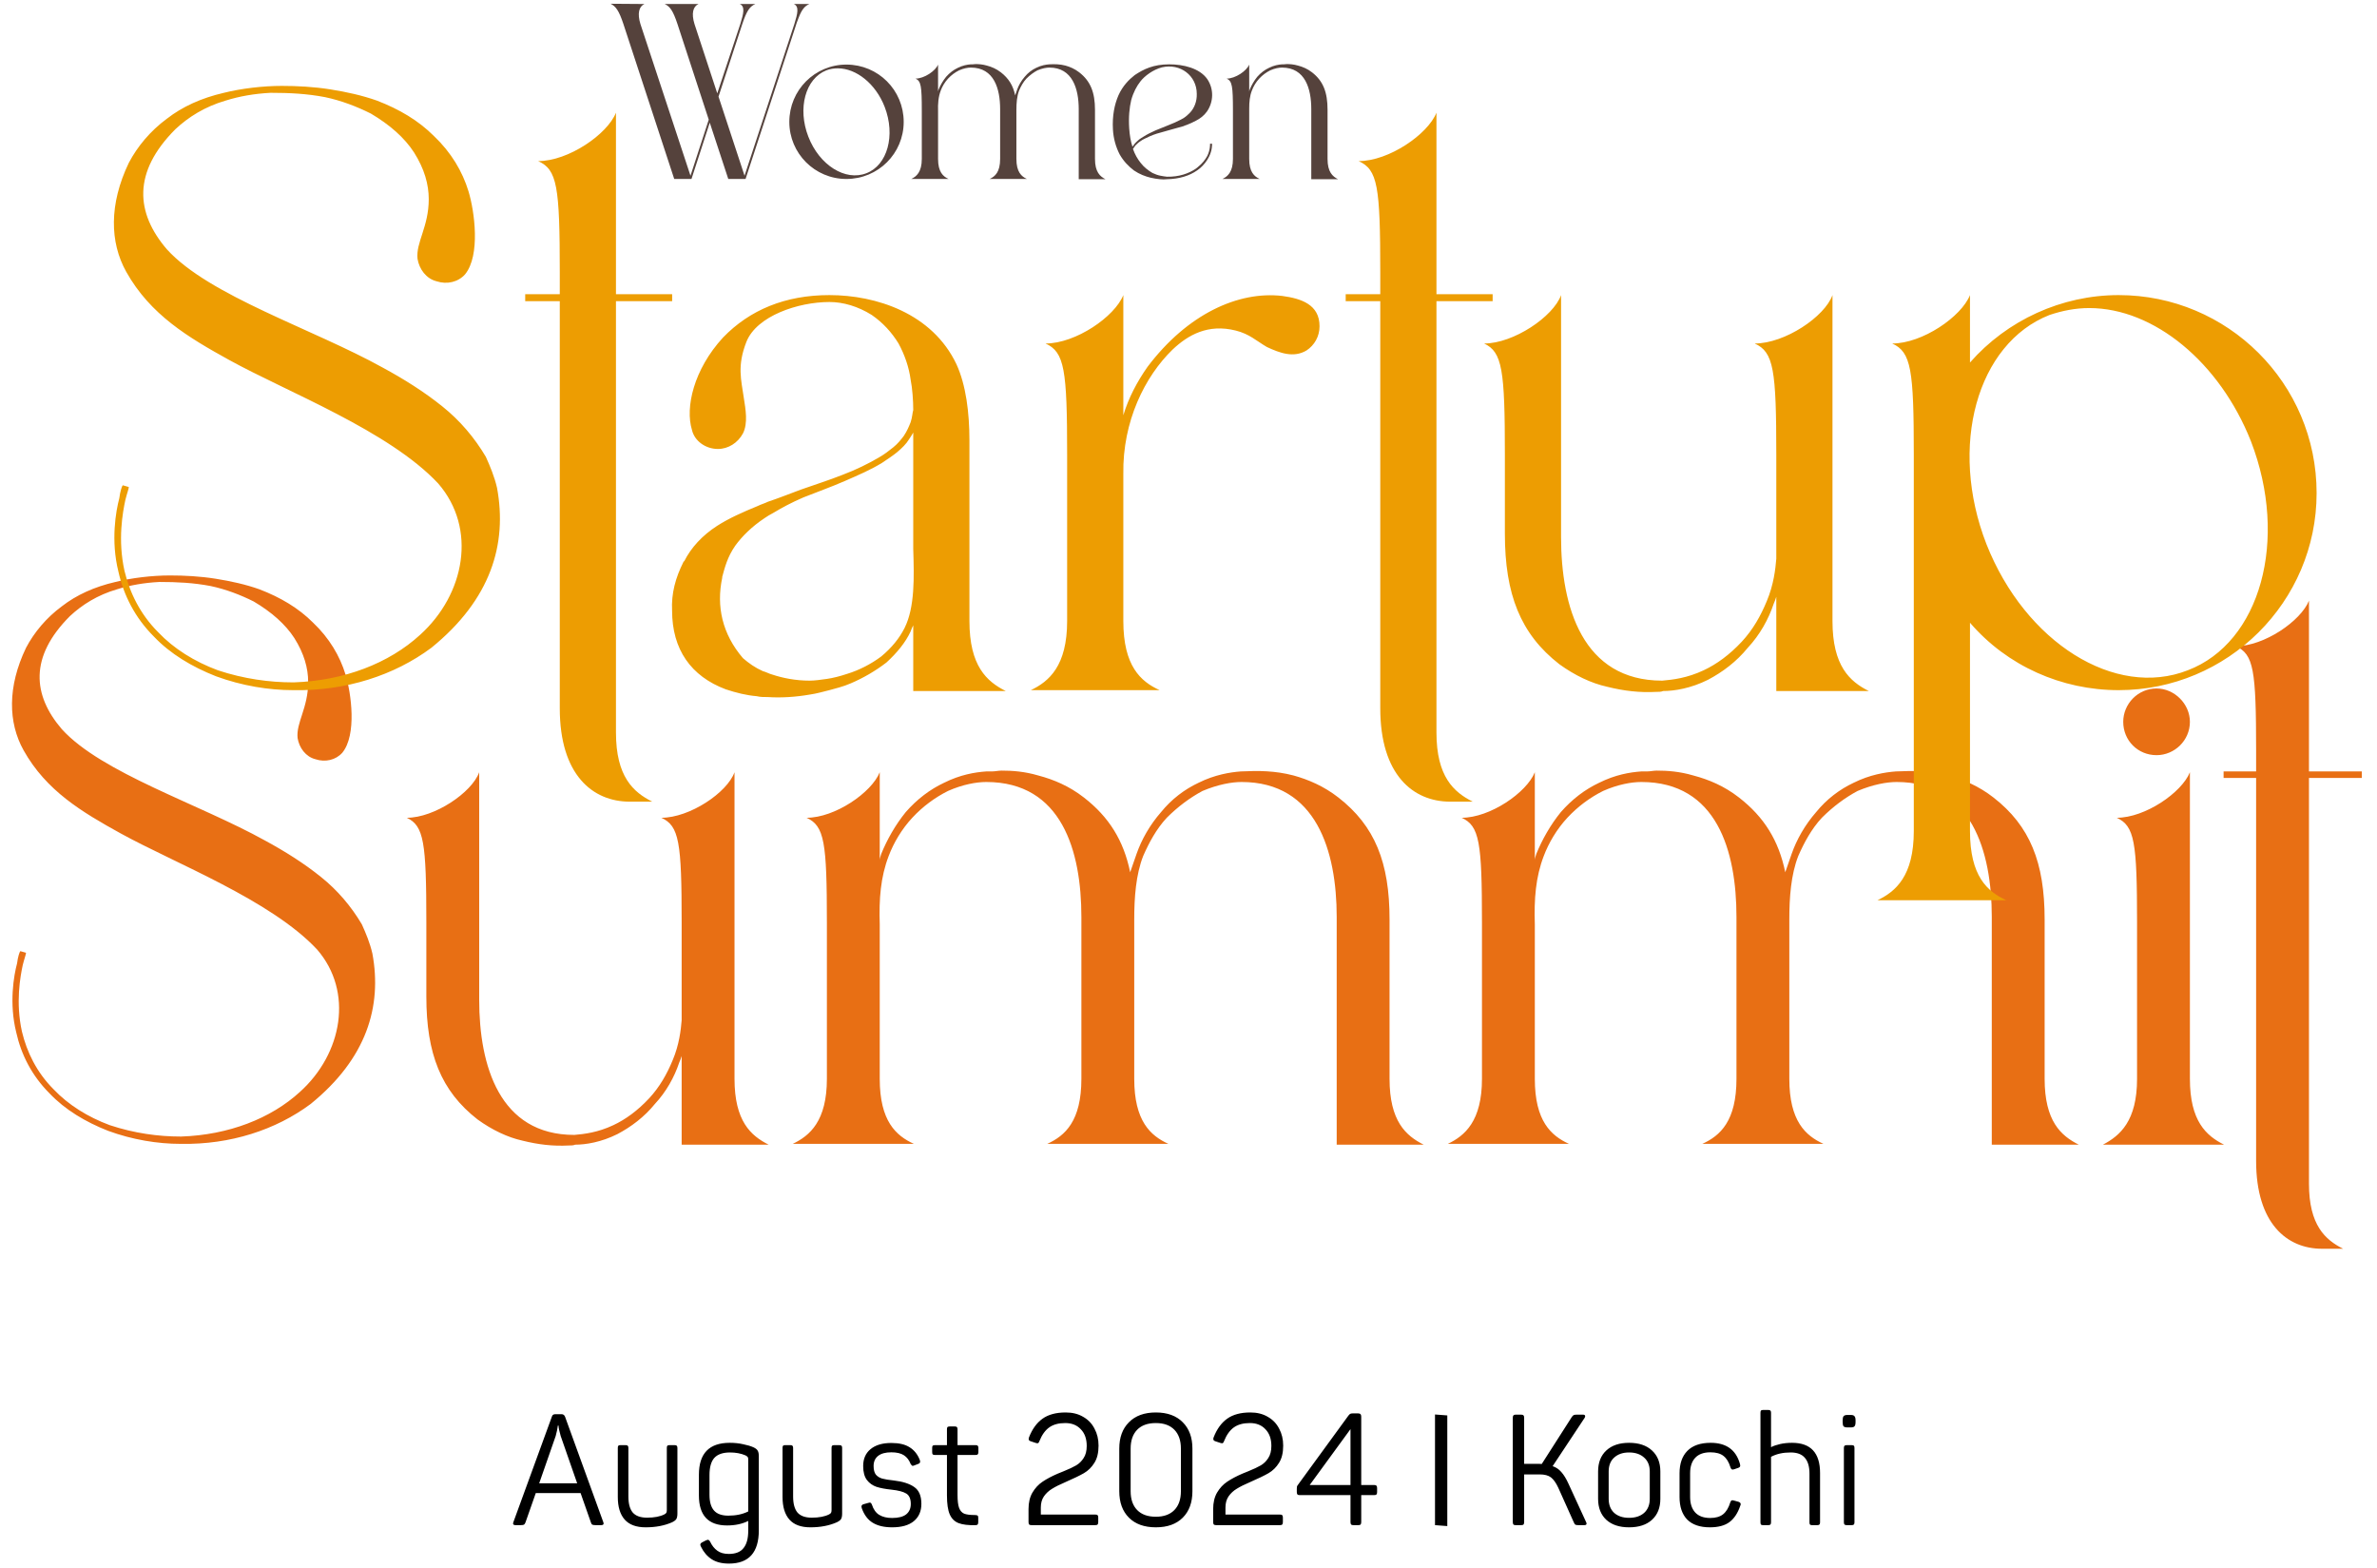 <svg width="611" height="403" viewBox="0 0 611 403" fill="none" xmlns="http://www.w3.org/2000/svg">
<path d="M156.965 0.965L165.65 1.03C164.235 1.673 163.785 3.475 164.621 6.177L177.488 45.164L182.184 30.753L174.142 6.177C172.984 2.703 172.212 1.673 170.861 1.03H179.547C178.131 1.673 177.681 3.475 178.517 6.177L184.372 23.997L190.291 6.177C191.127 3.475 191.577 1.673 190.162 1.03H194.151C192.735 1.673 191.963 2.703 190.805 6.177L184.693 24.834L191.384 45.164L204.187 6.177C205.023 3.475 205.474 1.673 204.058 1.03H208.047C206.889 1.544 206.117 2.381 205.281 4.568C204.959 5.34 204.637 6.305 204.38 7.142L191.642 46H187.202L182.442 31.525L177.745 46H173.306L160.246 6.177C159.088 2.703 158.316 1.673 156.965 0.965ZM217.56 16.599C225.731 16.599 232.293 23.161 232.293 31.332C232.293 39.438 225.731 46 217.56 46C209.454 46 202.892 39.438 202.892 31.332C202.892 23.161 209.454 16.599 217.56 16.599ZM215.373 17.564C214.408 17.564 213.378 17.693 212.413 18.079C207.009 20.202 204.95 27.858 207.781 35.127C210.612 42.462 217.303 46.643 222.707 44.52C228.111 42.462 230.234 34.806 227.403 27.471C225.087 21.488 220.069 17.564 215.373 17.564ZM250.777 16.47C251.613 16.47 252.578 16.535 253.672 16.856C254.894 17.178 256.116 17.693 257.274 18.593C259.269 20.137 260.427 22.003 260.942 24.512C261.135 23.997 261.263 23.547 261.456 23.032C261.842 21.939 262.486 20.781 263.386 19.751C264.223 18.722 265.252 17.95 266.346 17.435C267.632 16.792 268.855 16.599 269.691 16.535C271.106 16.47 272.393 16.47 273.873 16.856C275.031 17.178 276.253 17.693 277.411 18.593C280.306 20.845 281.464 23.74 281.464 28.244V40.853C281.464 44.199 282.751 45.357 284.166 46.064H281.464H277.283V28.05C277.283 22.839 275.674 17.371 269.755 17.371C268.983 17.371 267.89 17.564 266.667 18.079C265.702 18.593 264.737 19.301 263.837 20.202C263 21.102 262.421 22.196 261.971 23.225C261.392 24.705 261.263 26.506 261.263 28.244V40.853C261.263 44.199 262.55 45.357 263.965 46H254.379C255.795 45.357 257.081 44.199 257.081 40.853V28.05C257.081 22.839 255.537 17.371 249.554 17.371C248.782 17.371 247.688 17.564 246.53 18.079C245.501 18.593 244.536 19.301 243.7 20.202C242.863 21.102 242.22 22.196 241.834 23.225C241.191 24.898 241.062 26.635 241.126 28.63V40.853C241.126 44.199 242.413 45.357 243.828 46H234.242C235.593 45.357 236.945 44.199 236.945 40.853V28.501C236.945 22.132 236.752 20.845 235.336 20.202C237.588 20.202 240.483 18.207 241.126 16.599V21.295V23.547C241.126 23.418 241.191 23.225 241.255 23.032C241.705 21.939 242.349 20.781 243.185 19.751C244.086 18.722 245.115 17.95 246.209 17.435C247.495 16.792 248.654 16.599 249.554 16.535C249.683 16.535 249.876 16.535 250.005 16.535C250.262 16.535 250.519 16.47 250.777 16.47ZM291.672 19.301C293.988 17.757 296.497 16.535 300.55 16.535C304.153 16.535 308.335 17.5 310.329 20.33C312.066 22.904 311.938 26.185 310.265 28.63C309.493 29.723 308.463 30.495 307.434 31.01C306.726 31.396 305.89 31.782 305.054 32.104C304.796 32.168 304.475 32.297 304.217 32.425C303.124 32.747 301.966 33.069 300.743 33.39C299.585 33.712 298.427 34.034 297.334 34.355C296.111 34.741 295.146 35.192 294.245 35.642C293.859 35.835 293.473 36.028 293.152 36.285C292.637 36.607 292.187 37.057 291.801 37.443C291.608 37.765 291.415 38.023 291.222 38.28C291.736 39.695 292.38 40.853 293.216 41.883C294.052 42.976 295.146 43.813 296.24 44.456C296.948 44.778 297.591 45.035 298.299 45.164C298.878 45.292 299.457 45.357 299.971 45.421C303.059 45.485 305.568 44.585 307.37 43.362C307.627 43.169 307.884 42.976 308.077 42.783C309.042 42.011 309.75 41.111 310.329 40.081C311.101 38.473 311.037 37.186 311.037 36.993V36.929H311.552V36.993C311.552 37.186 311.616 38.602 310.78 40.274C310.201 41.432 309.429 42.397 308.463 43.234C308.206 43.427 307.949 43.62 307.691 43.813C305.761 45.164 303.188 46 299.971 46.064C299.392 46.129 298.813 46.129 298.17 46.064C297.398 46 296.626 45.871 295.789 45.678C294.438 45.357 292.894 44.778 291.479 43.813C290.128 42.783 288.841 41.496 287.812 39.695C286.847 37.83 286.204 35.642 286.075 33.262C285.882 29.788 286.461 26.892 287.49 24.512C288.584 22.067 290.192 20.459 291.672 19.301ZM307.627 24.126C307.627 19.43 303.381 16.213 298.685 17.307C296.433 17.886 294.245 19.494 293.152 20.909C292.187 22.132 291.35 23.676 290.771 25.735C290.321 27.665 290.064 30.045 290.257 33.004C290.385 34.806 290.643 36.35 291.093 37.701C291.222 37.572 291.35 37.379 291.479 37.186C291.865 36.671 292.315 36.285 292.83 35.835C293.152 35.578 293.538 35.385 293.924 35.127C294.824 34.548 295.854 34.034 297.012 33.519C298.106 33.069 299.199 32.618 300.357 32.168C301.515 31.718 302.545 31.267 303.51 30.753C303.767 30.624 303.96 30.495 304.217 30.367C304.925 29.916 305.44 29.402 305.89 28.951C306.984 27.793 307.691 26.056 307.627 24.126ZM330.756 16.47C331.592 16.47 332.557 16.535 333.651 16.856C334.873 17.178 336.095 17.693 337.253 18.593C340.148 20.845 341.242 23.74 341.242 28.244V40.853C341.242 44.199 342.529 45.357 343.944 46.064H337.06V28.05C337.06 22.839 335.516 17.371 329.533 17.371C328.761 17.371 327.667 17.564 326.509 18.079C325.48 18.593 324.515 19.301 323.679 20.202C322.842 21.102 322.199 22.196 321.813 23.225C321.234 24.641 321.105 26.249 321.105 27.922V40.853C321.105 44.199 322.392 45.357 323.807 46H314.221C315.573 45.357 316.924 44.199 316.924 40.853V28.501C316.924 22.132 316.731 20.845 315.315 20.202C317.567 20.202 320.462 18.207 321.105 16.599V21.295V23.547C321.105 23.418 321.17 23.225 321.234 23.032C321.684 21.939 322.328 20.781 323.164 19.751C324.065 18.722 325.094 17.95 326.188 17.435C327.474 16.792 328.633 16.599 329.533 16.535C329.662 16.535 329.855 16.535 329.984 16.535C330.241 16.535 330.498 16.47 330.756 16.47Z" fill="#55423C"/>
<path d="M43.682 147.906C47.444 147.906 51.415 148.115 55.386 148.742C59.357 149.369 63.119 150.205 66.672 151.459C72.106 153.549 76.704 156.267 80.466 160.029C84.647 164 87.364 168.598 88.827 173.405C90.29 178.212 91.753 188.871 87.991 193.469C86.319 195.35 83.602 195.977 81.094 195.141C78.585 194.514 76.913 192.215 76.495 189.707C76.077 185.736 79.212 181.974 79.212 175.286C79.212 171.733 78.167 167.971 75.659 164C73.36 160.447 69.807 157.312 65.209 154.594C61.865 152.922 58.103 151.459 54.132 150.623C49.743 149.787 45.563 149.578 40.965 149.578C36.994 149.787 33.441 150.414 30.096 151.459C25.081 152.922 21.109 155.43 17.974 158.357C7.524 168.807 8.36 178.63 15.884 187.408C26.125 198.694 51.206 206.636 68.135 216.042C73.151 218.759 78.167 221.894 82.556 225.447C86.737 228.791 90.29 232.971 93.007 237.569C94.052 239.868 95.097 242.376 95.724 245.093C98.232 258.678 94.261 272.055 79.839 283.759C70.852 290.447 59.148 294.209 46.608 294H46.399C40.547 294 34.068 292.955 27.797 290.656C21.945 288.357 16.72 285.222 12.749 281.042C8.151 276.444 5.434 271.01 4.18 265.366C2.299 257.842 3.553 250.736 4.389 247.601C4.598 245.929 5.016 244.675 5.225 244.466L6.688 244.884C6.688 245.302 6.27 246.347 5.852 248.019C5.225 250.945 3.971 257.633 5.643 265.157C6.897 270.383 9.405 275.608 13.794 279.997C17.556 283.968 22.572 287.103 28.215 289.193C34.486 291.283 40.756 292.119 46.399 292.119H46.608C58.73 291.701 69.598 287.521 77.122 280.624C87.991 270.801 90.917 254.916 81.511 244.048C69.598 231.299 44.936 221.894 30.933 214.161C21.109 208.726 11.913 203.292 6.061 192.842C2.09 185.736 1.881 176.54 6.688 166.508C8.778 162.537 11.913 158.775 15.884 155.849C19.646 152.922 24.244 150.832 29.678 149.578C33.859 148.533 39.084 147.906 43.682 147.906ZM123.177 198.485V257.006C123.177 273.936 128.402 291.701 147.63 291.701C150.138 291.492 153.691 291.074 157.662 289.193C160.797 287.73 163.932 285.431 166.858 282.296C169.576 279.37 171.457 276.026 172.92 272.473C174.592 268.502 175.01 264.739 175.219 262.231V237.151C175.219 216.46 174.592 212.28 169.994 210.189C177.309 210.189 186.923 203.71 188.804 198.485V277.28C188.804 288.148 192.984 291.91 197.582 294.209H175.219V294V278.952V271.428C175.01 272.055 174.801 272.682 174.592 273.1C173.338 276.862 171.248 280.624 168.322 283.759C165.604 287.103 162.26 289.611 158.707 291.492C154.527 293.582 150.556 294.209 147.839 294.209C147.421 294.418 146.794 294.418 146.167 294.418C142.196 294.627 138.434 294.209 134.254 293.164C130.492 292.328 126.521 290.447 122.759 287.73C113.354 280.415 109.591 270.801 109.591 256.17V237.151C109.591 216.46 108.964 212.28 104.575 210.189C111.681 210.189 121.296 203.71 123.177 198.485ZM257.484 198.067C260.202 198.067 263.337 198.276 266.89 199.321C270.861 200.366 274.832 202.038 278.594 204.964C285.073 209.98 288.835 216.042 290.507 224.193C291.134 222.521 291.552 221.058 292.179 219.386C293.433 215.833 295.523 212.071 298.449 208.726C301.166 205.382 304.51 202.874 308.063 201.202C312.243 199.112 316.215 198.485 318.932 198.276C323.53 198.067 327.71 198.067 332.517 199.321C336.279 200.366 340.25 202.038 344.012 204.964C353.417 212.28 357.179 221.685 357.179 236.315V277.28C357.179 288.148 361.359 291.91 365.957 294.209H357.179H343.594V235.688C343.594 218.759 338.369 200.993 319.141 200.993C316.633 200.993 313.079 201.62 309.108 203.292C305.973 204.964 302.838 207.263 299.912 210.189C297.195 213.116 295.314 216.669 293.851 220.013C291.97 224.82 291.552 230.672 291.552 236.315V277.28C291.552 288.148 295.732 291.91 300.33 294H269.189C273.787 291.91 277.967 288.148 277.967 277.28V235.688C277.967 218.759 272.951 200.993 253.513 200.993C251.005 200.993 247.452 201.62 243.69 203.292C240.346 204.964 237.211 207.263 234.494 210.189C231.777 213.116 229.687 216.669 228.433 220.013C226.343 225.447 225.925 231.09 226.134 237.569V277.28C226.134 288.148 230.314 291.91 234.912 294H203.771C208.16 291.91 212.549 288.148 212.549 277.28V237.151C212.549 216.46 211.922 212.28 207.324 210.189C214.639 210.189 224.044 203.71 226.134 198.485V213.743V221.058C226.134 220.64 226.343 220.013 226.552 219.386C228.015 215.833 230.105 212.071 232.822 208.726C235.748 205.382 239.092 202.874 242.645 201.202C246.825 199.112 250.587 198.485 253.513 198.276C253.931 198.276 254.558 198.276 254.976 198.276C255.812 198.276 256.648 198.067 257.484 198.067ZM425.871 198.067C428.588 198.067 431.723 198.276 435.276 199.321C439.248 200.366 443.219 202.038 446.981 204.964C453.46 209.98 457.222 216.042 458.894 224.193C459.521 222.521 459.939 221.058 460.566 219.386C461.82 215.833 463.91 212.071 466.836 208.726C469.553 205.382 472.897 202.874 476.45 201.202C480.63 199.112 484.601 198.485 487.318 198.276C491.916 198.067 496.097 198.067 500.904 199.321C504.666 200.366 508.637 202.038 512.399 204.964C521.804 212.28 525.566 221.685 525.566 236.315V277.28C525.566 288.148 529.746 291.91 534.344 294.209H525.566H511.981V235.688C511.981 218.759 506.756 200.993 487.527 200.993C485.019 200.993 481.466 201.62 477.495 203.292C474.36 204.964 471.225 207.263 468.299 210.189C465.582 213.116 463.701 216.669 462.238 220.013C460.357 224.82 459.939 230.672 459.939 236.315V277.28C459.939 288.148 464.119 291.91 468.717 294H437.576C442.174 291.91 446.354 288.148 446.354 277.28V235.688C446.354 218.759 441.338 200.993 421.9 200.993C419.392 200.993 415.839 201.62 412.077 203.292C408.733 204.964 405.598 207.263 402.881 210.189C400.164 213.116 398.074 216.669 396.82 220.013C394.73 225.447 394.312 231.09 394.521 237.569V277.28C394.521 288.148 398.701 291.91 403.299 294H372.157C376.546 291.91 380.935 288.148 380.935 277.28V237.151C380.935 216.46 380.308 212.28 375.71 210.189C383.026 210.189 392.431 203.71 394.521 198.485V213.743V221.058C394.521 220.64 394.73 220.013 394.939 219.386C396.402 215.833 398.492 212.071 401.209 208.726C404.135 205.382 407.479 202.874 411.032 201.202C415.212 199.112 418.974 198.485 421.9 198.276C422.318 198.276 422.945 198.276 423.363 198.276C424.199 198.276 425.035 198.067 425.871 198.067ZM554.338 176.958C558.937 176.958 562.908 180.929 562.908 185.527C562.908 190.334 558.937 194.096 554.338 194.096C549.531 194.096 545.769 190.334 545.769 185.527C545.769 180.929 549.531 176.958 554.338 176.958ZM562.908 198.485V213.743V277.28C562.908 288.148 567.088 291.91 571.686 294.209H540.544C544.933 291.91 549.322 288.148 549.322 277.28V237.151C549.322 216.46 548.695 212.28 544.097 210.189C551.412 210.189 560.818 203.71 562.908 198.485ZM593.514 154.385V198.276H607.099V199.948H593.514V304.241C593.514 314.9 597.694 318.662 602.292 320.961H596.858C587.87 320.961 579.928 314.482 579.928 298.389V199.948H571.568V198.276H579.928V193.051C579.928 172.151 579.301 168.18 574.703 166.09C582.018 166.09 591.424 159.611 593.514 154.385Z" fill="#E86F14"/>
<path d="M72.437 22.078C76.437 22.078 80.658 22.3 84.88 22.966C89.101 23.633 93.101 24.522 96.878 25.855C102.655 28.077 107.543 30.965 111.542 34.964C115.986 39.186 118.874 44.074 120.43 49.184C121.985 54.295 123.54 65.626 119.541 70.514C117.764 72.514 114.875 73.181 112.209 72.292C109.543 71.625 107.765 69.181 107.321 66.515C106.876 62.294 110.209 58.294 110.209 51.184C110.209 47.407 109.098 43.407 106.432 39.186C103.988 35.409 100.211 32.076 95.323 29.188C91.768 27.41 87.768 25.855 83.547 24.966C78.881 24.077 74.437 23.855 69.549 23.855C65.327 24.077 61.55 24.744 57.995 25.855C52.663 27.41 48.441 30.076 45.108 33.187C33.999 44.296 34.888 54.739 42.886 64.071C53.773 76.069 80.436 84.512 98.433 94.511C103.766 97.399 109.098 100.732 113.764 104.509C118.208 108.064 121.985 112.508 124.874 117.396C125.984 119.84 127.095 122.506 127.762 125.395C130.428 139.837 126.207 154.057 110.876 166.5C101.322 173.61 88.879 177.609 75.548 177.387H75.326C69.104 177.387 62.217 176.276 55.551 173.832C49.33 171.388 43.775 168.055 39.553 163.611C34.665 158.723 31.777 152.946 30.444 146.947C28.444 138.948 29.777 131.394 30.666 128.061C30.888 126.284 31.332 124.95 31.555 124.728L33.11 125.173C33.11 125.617 32.666 126.728 32.221 128.505C31.555 131.616 30.222 138.726 31.999 146.725C33.332 152.28 35.998 157.834 40.664 162.5C44.664 166.722 49.996 170.055 55.995 172.276C62.661 174.498 69.327 175.387 75.326 175.387H75.548C88.435 174.943 99.989 170.499 107.987 163.167C119.541 152.724 122.652 135.838 112.653 124.284C99.989 110.73 73.77 100.732 58.884 92.511C48.441 86.734 38.665 80.957 32.443 69.848C28.222 62.294 28 52.517 33.11 41.852C35.332 37.631 38.665 33.631 42.886 30.521C46.886 27.41 51.774 25.188 57.551 23.855C61.994 22.744 67.549 22.078 72.437 22.078ZM158.332 28.965V75.625H172.774V77.402H158.332V188.274C158.332 199.605 162.776 203.605 167.664 206.049H161.887C152.333 206.049 143.89 199.161 143.89 182.053V77.402H135.002V75.625H143.89V70.07C143.89 47.851 143.223 43.63 138.335 41.408C146.112 41.408 156.11 34.52 158.332 28.965ZM177.867 110.508C176.09 104.731 178.311 94.955 185.866 86.734C192.754 79.624 201.863 75.847 213.195 75.847C225.193 75.847 239.635 80.513 245.856 93.622C248.301 98.954 249.189 106.064 249.189 113.174V159.612C249.189 171.165 253.633 175.165 258.521 177.609H249.189H234.747V160.723C234.525 161.167 234.303 161.611 234.081 162.278C232.747 165.166 230.526 167.833 227.859 170.277C224.971 172.499 221.86 174.276 218.75 175.609C216.75 176.498 214.75 176.942 213.195 177.387C211.417 177.831 209.862 178.275 208.307 178.498C204.53 179.164 200.752 179.386 197.42 179.164C196.309 179.164 195.42 179.164 194.531 178.942C191.865 178.72 189.199 178.053 186.532 177.165C177.645 173.832 172.757 166.944 172.757 156.945C172.535 152.502 173.645 148.502 175.645 144.503C175.645 144.503 175.645 144.281 175.867 144.281C177.645 140.726 180.533 137.615 184.31 135.171C187.421 133.171 190.976 131.616 194.753 130.061C195.642 129.616 196.531 129.394 197.42 128.95C200.086 128.061 202.308 127.172 205.863 125.839C208.973 124.728 213.195 123.395 216.528 122.062C220.083 120.729 223.193 119.174 225.86 117.618C227.415 116.729 228.526 115.841 229.637 114.952C230.748 114.063 231.636 112.952 232.303 112.064C233.192 110.73 233.636 109.619 234.081 108.509C234.525 107.175 234.525 106.064 234.747 105.398C234.747 102.954 234.525 99.843 234.081 97.621C233.636 94.288 232.525 91.178 230.97 88.289C229.192 85.401 226.971 82.957 224.082 80.957C220.527 78.735 216.75 77.624 213.195 77.624C205.196 77.624 194.531 81.179 191.865 87.845C189.421 94.066 190.532 97.621 191.198 102.287C191.643 105.176 192.309 108.731 190.976 111.397C189.643 113.841 187.199 115.396 184.533 115.396C181.422 115.396 178.534 113.397 177.867 110.508ZM234.747 111.175C234.525 111.619 234.081 112.286 233.636 112.952C232.97 114.063 231.859 115.174 230.526 116.285C229.415 117.174 228.081 118.063 226.748 118.951C223.86 120.729 220.749 122.062 217.194 123.617C213.639 125.173 209.862 126.506 206.529 127.839C203.419 129.172 200.975 130.505 198.753 131.838C197.864 132.283 197.197 132.727 196.531 133.171C193.198 135.393 190.754 137.837 188.976 140.281C186.977 143.17 186.31 145.836 185.644 148.28C185.644 148.28 185.644 148.28 185.644 148.502C184.088 155.835 185.644 162.945 190.976 169.166C192.531 170.499 194.087 171.61 196.086 172.499C196.975 172.721 197.642 173.165 198.53 173.387C201.197 174.276 204.53 174.943 208.085 174.943C209.418 174.943 210.973 174.72 212.528 174.498C214.084 174.276 215.861 173.832 217.861 173.165C220.749 172.276 223.86 170.721 226.526 168.721C229.192 166.5 231.192 164.055 232.525 161.389C235.191 156.057 234.969 148.28 234.747 141.17V111.175ZM288.747 75.847V92.067V106.731C290.08 102.287 292.302 98.066 294.969 94.288C305.189 80.735 318.298 74.736 329.63 76.069C334.518 76.736 339.184 78.291 339.184 83.846C339.184 86.512 337.851 88.734 335.851 90.067C332.518 92.067 328.963 90.734 325.631 89.178C322.964 87.623 321.187 85.845 317.632 84.957C310.522 83.179 305.411 86.068 301.412 89.845C294.302 96.733 288.525 108.286 288.747 121.84V159.612C288.747 171.165 293.191 175.165 298.079 177.387H264.973C269.639 175.165 274.305 171.165 274.305 159.612V116.952C274.305 94.955 273.639 90.511 268.75 88.289C276.527 88.289 286.525 81.402 288.747 75.847ZM369.237 28.965V75.625H383.679V77.402H369.237V188.274C369.237 199.605 373.68 203.605 378.568 206.049H372.792C363.238 206.049 354.794 199.161 354.794 182.053V77.402H345.907V75.625H354.794V70.07C354.794 47.851 354.128 43.63 349.24 41.408C357.016 41.408 367.015 34.52 369.237 28.965ZM401.266 75.847V138.059C401.266 156.057 406.821 174.943 427.262 174.943C429.929 174.72 433.706 174.276 437.927 172.276C441.26 170.721 444.593 168.277 447.704 164.944C450.592 161.834 452.592 158.279 454.147 154.501C455.925 150.28 456.369 146.28 456.591 143.614V116.952C456.591 94.955 455.925 90.511 451.036 88.289C458.813 88.289 469.034 81.402 471.033 75.847V159.612C471.033 171.165 475.477 175.165 480.365 177.609H456.591V177.387V161.389V153.39C456.369 154.057 456.147 154.724 455.925 155.168C454.591 159.167 452.37 163.167 449.259 166.5C446.37 170.055 442.815 172.721 439.038 174.72C434.594 176.942 430.373 177.609 427.484 177.609C427.04 177.831 426.374 177.831 425.707 177.831C421.485 178.053 417.486 177.609 413.042 176.498C409.043 175.609 404.821 173.61 400.822 170.721C390.824 162.945 386.824 152.724 386.824 137.171V116.952C386.824 94.955 386.158 90.511 381.492 88.289C389.046 88.289 399.267 81.402 401.266 75.847ZM544.595 75.847C572.59 75.847 595.476 98.51 595.476 126.728C595.476 154.724 572.59 177.387 544.595 177.387C529.93 177.387 515.933 171.165 506.378 160.056V213.603C506.378 225.157 510.822 229.156 515.71 231.378H482.604C487.27 229.156 491.936 225.157 491.936 213.603V116.952C491.936 94.955 491.27 90.511 486.382 88.289C494.158 88.289 504.157 81.402 506.378 75.847V93.178C515.933 82.29 529.93 75.847 544.595 75.847ZM537.04 79.18C533.485 79.18 530.153 79.846 526.82 80.957C508.156 88.289 500.824 114.73 510.6 139.837C520.598 165.166 543.706 179.609 562.37 172.276C581.034 165.166 588.366 138.726 578.589 113.397C570.591 93.178 553.704 79.18 537.04 79.18Z" fill="#ED9D02"/>
<path d="M132.52 392C132.093 392 131.88 391.853 131.88 391.56L131.96 391.24L141.84 364.16C141.92 363.893 142.027 363.72 142.16 363.64C142.293 363.533 142.507 363.48 142.8 363.48H144.28C144.547 363.48 144.747 363.533 144.88 363.64C145.013 363.72 145.133 363.88 145.24 364.12L155.08 391.24L155.16 391.56C155.16 391.853 154.947 392 154.52 392H153.16C152.733 392 152.427 391.96 152.24 391.88C152.08 391.773 151.96 391.573 151.88 391.28L149.24 383.76H137.72L135.08 391.28C134.973 391.573 134.84 391.773 134.68 391.88C134.52 391.96 134.227 392 133.8 392H132.52ZM148.36 381.24L144.12 369.08C143.773 367.88 143.587 366.987 143.56 366.4H143.4C143.293 367.227 143.107 368.12 142.84 369.08L138.6 381.24H148.36ZM165.965 392.56C163.538 392.56 161.738 391.893 160.565 390.56C159.391 389.227 158.805 387.293 158.805 384.76V372.16C158.805 371.893 158.845 371.707 158.925 371.6C159.031 371.493 159.205 371.44 159.445 371.44H160.845C161.085 371.44 161.258 371.493 161.365 371.6C161.471 371.707 161.525 371.893 161.525 372.16V384.64C161.525 386.48 161.898 387.853 162.645 388.76C163.418 389.64 164.645 390.08 166.325 390.08C168.165 390.08 169.645 389.8 170.765 389.24C171.031 389.107 171.205 388.96 171.285 388.8C171.365 388.64 171.405 388.413 171.405 388.12V372.16C171.405 371.893 171.445 371.707 171.525 371.6C171.631 371.493 171.805 371.44 172.045 371.44H173.445C173.685 371.44 173.858 371.493 173.965 371.6C174.071 371.707 174.125 371.893 174.125 372.16V389.04C174.125 389.653 174.031 390.12 173.845 390.44C173.658 390.733 173.285 391.013 172.725 391.28C170.778 392.133 168.525 392.56 165.965 392.56ZM187.372 401.88C185.559 401.88 184.079 401.507 182.932 400.76C181.785 400.013 180.879 398.96 180.212 397.6C180.079 397.333 180.012 397.147 180.012 397.04C180.012 396.8 180.159 396.6 180.452 396.44L181.452 395.92C181.719 395.813 181.879 395.76 181.932 395.76C182.145 395.76 182.345 395.92 182.532 396.24C183.012 397.253 183.625 398.027 184.372 398.56C185.119 399.12 186.105 399.4 187.332 399.4C189.092 399.4 190.359 398.893 191.132 397.88C191.932 396.893 192.332 395.413 192.332 393.44V390.92C190.785 391.693 188.972 392.08 186.892 392.08C182.065 392.08 179.652 389.507 179.652 384.36V379.04C179.652 373.573 182.292 370.84 187.572 370.84C188.825 370.84 189.972 370.96 191.012 371.2C192.079 371.413 192.972 371.68 193.692 372C194.252 372.267 194.612 372.56 194.772 372.88C194.959 373.173 195.052 373.653 195.052 374.32V393.32C195.052 399.027 192.492 401.88 187.372 401.88ZM182.372 384.2C182.372 386.013 182.759 387.36 183.532 388.24C184.305 389.12 185.532 389.56 187.212 389.56C189.185 389.56 190.892 389.2 192.332 388.48V375.12C192.332 374.827 192.292 374.627 192.212 374.52C192.132 374.387 191.945 374.24 191.652 374.08C190.479 373.573 189.145 373.32 187.652 373.32C185.812 373.32 184.465 373.787 183.612 374.72C182.785 375.653 182.372 377.12 182.372 379.12V384.2ZM208.308 392.56C205.882 392.56 204.082 391.893 202.908 390.56C201.735 389.227 201.148 387.293 201.148 384.76V372.16C201.148 371.893 201.188 371.707 201.268 371.6C201.375 371.493 201.548 371.44 201.788 371.44H203.188C203.428 371.44 203.602 371.493 203.708 371.6C203.815 371.707 203.868 371.893 203.868 372.16V384.64C203.868 386.48 204.242 387.853 204.988 388.76C205.762 389.64 206.988 390.08 208.668 390.08C210.508 390.08 211.988 389.8 213.108 389.24C213.375 389.107 213.548 388.96 213.628 388.8C213.708 388.64 213.748 388.413 213.748 388.12V372.16C213.748 371.893 213.788 371.707 213.868 371.6C213.975 371.493 214.148 371.44 214.388 371.44H215.788C216.028 371.44 216.202 371.493 216.308 371.6C216.415 371.707 216.468 371.893 216.468 372.16V389.04C216.468 389.653 216.375 390.12 216.188 390.44C216.002 390.733 215.628 391.013 215.068 391.28C213.122 392.133 210.868 392.56 208.308 392.56ZM229.316 392.56C227.289 392.56 225.636 392.173 224.356 391.4C223.076 390.627 222.129 389.373 221.516 387.64C221.462 387.427 221.436 387.293 221.436 387.24C221.436 386.947 221.596 386.747 221.916 386.64L223.196 386.28L223.556 386.2C223.689 386.2 223.796 386.24 223.876 386.32C223.956 386.4 224.036 386.533 224.116 386.72C224.516 387.947 225.142 388.827 225.996 389.36C226.876 389.893 227.982 390.16 229.316 390.16C230.916 390.16 232.116 389.853 232.916 389.24C233.716 388.6 234.116 387.707 234.116 386.56C234.116 385.253 233.729 384.36 232.956 383.88C232.182 383.4 230.916 383.067 229.156 382.88C227.609 382.72 226.329 382.48 225.316 382.16C224.302 381.813 223.476 381.227 222.836 380.4C222.196 379.547 221.876 378.347 221.876 376.8C221.876 374.96 222.502 373.52 223.756 372.48C225.036 371.413 226.822 370.88 229.116 370.88C231.116 370.88 232.689 371.253 233.836 372C234.982 372.72 235.836 373.773 236.396 375.16C236.476 375.347 236.516 375.52 236.516 375.68C236.516 375.947 236.369 376.133 236.076 376.24L235.036 376.64C234.849 376.72 234.702 376.76 234.596 376.76C234.462 376.76 234.289 376.6 234.076 376.28C233.702 375.293 233.129 374.547 232.356 374.04C231.582 373.533 230.502 373.28 229.116 373.28C227.622 373.28 226.489 373.587 225.716 374.2C224.942 374.813 224.556 375.68 224.556 376.8C224.556 377.787 224.756 378.533 225.156 379.04C225.582 379.52 226.129 379.853 226.796 380.04C227.489 380.227 228.476 380.387 229.756 380.52C232.049 380.787 233.796 381.347 234.996 382.2C236.222 383.027 236.836 384.467 236.836 386.52C236.836 388.413 236.196 389.893 234.916 390.96C233.636 392.027 231.769 392.56 229.316 392.56ZM250.772 392C248.905 392.053 247.452 391.88 246.412 391.48C245.372 391.08 244.612 390.333 244.132 389.24C243.652 388.147 243.412 386.52 243.412 384.36V373.96H240.292C240.025 373.96 239.838 373.907 239.732 373.8C239.652 373.693 239.612 373.493 239.612 373.2V372.16C239.612 371.893 239.652 371.707 239.732 371.6C239.838 371.493 240.025 371.44 240.292 371.44H243.412V367.36C243.412 367.093 243.452 366.907 243.532 366.8C243.638 366.693 243.825 366.64 244.092 366.64H245.452C245.718 366.64 245.892 366.693 245.972 366.8C246.078 366.907 246.132 367.093 246.132 367.36V371.44H250.812C251.078 371.44 251.252 371.493 251.332 371.6C251.438 371.707 251.492 371.893 251.492 372.16V373.2C251.492 373.493 251.438 373.693 251.332 373.8C251.252 373.907 251.078 373.96 250.812 373.96H246.132V384.24C246.132 385.733 246.265 386.84 246.532 387.56C246.798 388.28 247.225 388.773 247.812 389.04C248.425 389.28 249.318 389.4 250.492 389.4C250.892 389.4 251.145 389.44 251.252 389.52C251.385 389.6 251.452 389.773 251.452 390.04V391.24C251.452 391.533 251.398 391.733 251.292 391.84C251.212 391.947 251.038 392 250.772 392ZM265.139 392C264.873 392 264.673 391.947 264.539 391.84C264.433 391.707 264.379 391.493 264.379 391.2V387.88C264.379 386.2 264.713 384.787 265.379 383.64C266.073 382.467 266.939 381.533 267.979 380.84C269.046 380.12 270.353 379.427 271.899 378.76L273.379 378.16C274.766 377.6 275.846 377.093 276.619 376.64C277.393 376.187 278.033 375.56 278.539 374.76C279.073 373.96 279.339 372.92 279.339 371.64C279.339 369.827 278.833 368.4 277.819 367.36C276.833 366.293 275.499 365.76 273.819 365.76C272.113 365.76 270.739 366.133 269.699 366.88C268.659 367.627 267.819 368.8 267.179 370.4C267.099 370.613 267.019 370.76 266.939 370.84C266.859 370.92 266.766 370.96 266.659 370.96C266.606 370.96 266.473 370.933 266.259 370.88L264.939 370.44C264.593 370.333 264.419 370.147 264.419 369.88C264.419 369.693 264.446 369.547 264.499 369.44C265.326 367.307 266.486 365.707 267.979 364.64C269.473 363.573 271.459 363.04 273.939 363.04C275.673 363.04 277.166 363.413 278.419 364.16C279.699 364.88 280.673 365.893 281.339 367.2C282.033 368.48 282.379 369.933 282.379 371.56C282.379 373.4 282.019 374.88 281.299 376C280.606 377.12 279.713 378 278.619 378.64C277.553 379.253 275.953 380.027 273.819 380.96C272.433 381.547 271.313 382.107 270.459 382.64C269.606 383.147 268.899 383.8 268.339 384.6C267.806 385.373 267.539 386.333 267.539 387.48V389.28H281.539C281.833 389.28 282.033 389.333 282.139 389.44C282.246 389.547 282.299 389.747 282.299 390.04V391.2C282.299 391.493 282.246 391.707 282.139 391.84C282.033 391.947 281.833 392 281.539 392H265.139ZM297.107 392.56C294.147 392.56 291.841 391.733 290.187 390.08C288.534 388.427 287.707 386.16 287.707 383.28V372.32C287.707 369.467 288.534 367.213 290.187 365.56C291.841 363.88 294.147 363.04 297.107 363.04C300.067 363.04 302.374 363.88 304.027 365.56C305.681 367.213 306.507 369.467 306.507 372.32V383.28C306.507 386.16 305.681 388.427 304.027 390.08C302.374 391.733 300.067 392.56 297.107 392.56ZM290.627 383.28C290.627 385.36 291.187 386.973 292.307 388.12C293.427 389.267 295.027 389.84 297.107 389.84C299.161 389.84 300.747 389.267 301.867 388.12C302.987 386.973 303.547 385.36 303.547 383.28V372.32C303.547 370.24 302.987 368.627 301.867 367.48C300.747 366.333 299.161 365.76 297.107 365.76C295.027 365.76 293.427 366.333 292.307 367.48C291.187 368.627 290.627 370.24 290.627 372.32V383.28ZM312.6 392C312.334 392 312.134 391.947 312 391.84C311.894 391.707 311.84 391.493 311.84 391.2V387.88C311.84 386.2 312.174 384.787 312.84 383.64C313.534 382.467 314.4 381.533 315.44 380.84C316.507 380.12 317.814 379.427 319.36 378.76L320.84 378.16C322.227 377.6 323.307 377.093 324.08 376.64C324.854 376.187 325.494 375.56 326 374.76C326.534 373.96 326.8 372.92 326.8 371.64C326.8 369.827 326.294 368.4 325.28 367.36C324.294 366.293 322.96 365.76 321.28 365.76C319.574 365.76 318.2 366.133 317.16 366.88C316.12 367.627 315.28 368.8 314.64 370.4C314.56 370.613 314.48 370.76 314.4 370.84C314.32 370.92 314.227 370.96 314.12 370.96C314.067 370.96 313.934 370.933 313.72 370.88L312.4 370.44C312.054 370.333 311.88 370.147 311.88 369.88C311.88 369.693 311.907 369.547 311.96 369.44C312.787 367.307 313.947 365.707 315.44 364.64C316.934 363.573 318.92 363.04 321.4 363.04C323.134 363.04 324.627 363.413 325.88 364.16C327.16 364.88 328.134 365.893 328.8 367.2C329.494 368.48 329.84 369.933 329.84 371.56C329.84 373.4 329.48 374.88 328.76 376C328.067 377.12 327.174 378 326.08 378.64C325.014 379.253 323.414 380.027 321.28 380.96C319.894 381.547 318.774 382.107 317.92 382.64C317.067 383.147 316.36 383.8 315.8 384.6C315.267 385.373 315 386.333 315 387.48V389.28H329C329.294 389.28 329.494 389.333 329.6 389.44C329.707 389.547 329.76 389.747 329.76 390.04V391.2C329.76 391.493 329.707 391.707 329.6 391.84C329.494 391.947 329.294 392 329 392H312.6ZM347.9 392C347.607 392 347.407 391.947 347.3 391.84C347.194 391.707 347.14 391.493 347.14 391.2V384.28H334.06C333.794 384.28 333.607 384.227 333.5 384.12C333.394 383.987 333.34 383.773 333.34 383.48V382.64C333.34 382.4 333.354 382.213 333.38 382.08C333.434 381.92 333.527 381.76 333.66 381.6L346.58 363.88C346.767 363.64 346.927 363.48 347.06 363.4C347.22 363.32 347.434 363.28 347.7 363.28H349.1C349.394 363.28 349.594 363.347 349.7 363.48C349.834 363.587 349.9 363.8 349.9 364.12V381.68H353.22C353.514 381.68 353.714 381.747 353.82 381.88C353.927 381.987 353.98 382.187 353.98 382.48V383.48C353.98 383.773 353.927 383.987 353.82 384.12C353.714 384.227 353.514 384.28 353.22 384.28H349.9V391.2C349.9 391.493 349.847 391.707 349.74 391.84C349.634 391.947 349.434 392 349.14 392H347.9ZM347.14 381.68V367.32L336.66 381.68H347.14ZM372.023 363.8V392.24L368.863 392V363.56L372.023 363.8ZM389.579 392C389.312 392 389.125 391.947 389.019 391.84C388.912 391.707 388.859 391.493 388.859 391.2V364.4C388.859 364.107 388.912 363.907 389.019 363.8C389.125 363.667 389.312 363.6 389.579 363.6H391.019C391.312 363.6 391.512 363.667 391.619 363.8C391.725 363.907 391.779 364.107 391.779 364.4V376.24H395.539C395.885 376.24 396.139 376.253 396.299 376.28L403.979 364.28C404.165 363.987 404.339 363.8 404.499 363.72C404.659 363.64 404.925 363.6 405.299 363.6H406.899C407.272 363.6 407.459 363.733 407.459 364C407.459 364.107 407.419 364.24 407.339 364.4L399.099 376.84C399.979 377.133 400.725 377.64 401.339 378.36C401.979 379.08 402.579 380.053 403.139 381.28L407.699 391.2C407.779 391.36 407.819 391.493 407.819 391.6C407.819 391.867 407.632 392 407.259 392H405.739C405.339 392 405.072 391.96 404.939 391.88C404.805 391.8 404.672 391.6 404.539 391.28L400.539 382.36C399.952 381.107 399.325 380.227 398.659 379.72C397.992 379.213 397.032 378.96 395.779 378.96H391.779V391.2C391.779 391.493 391.725 391.707 391.619 391.84C391.512 391.947 391.312 392 391.019 392H389.579ZM418.746 392.56C416.266 392.56 414.319 391.92 412.906 390.64C411.492 389.333 410.786 387.533 410.786 385.24V378.2C410.786 375.907 411.492 374.107 412.906 372.8C414.319 371.493 416.266 370.84 418.746 370.84C421.252 370.84 423.212 371.493 424.626 372.8C426.066 374.107 426.786 375.907 426.786 378.2V385.24C426.786 387.533 426.066 389.333 424.626 390.64C423.212 391.92 421.252 392.56 418.746 392.56ZM413.506 385.24C413.506 386.76 413.972 387.96 414.906 388.84C415.866 389.693 417.146 390.12 418.746 390.12C420.372 390.12 421.666 389.693 422.626 388.84C423.586 387.96 424.066 386.76 424.066 385.24V378.2C424.066 376.68 423.586 375.493 422.626 374.64C421.666 373.76 420.372 373.32 418.746 373.32C417.146 373.32 415.866 373.76 414.906 374.64C413.972 375.493 413.506 376.68 413.506 378.2V385.24ZM439.521 392.56C436.961 392.56 435.015 391.893 433.681 390.56C432.375 389.2 431.721 387.267 431.721 384.76V378.68C431.721 376.2 432.388 374.28 433.721 372.92C435.081 371.533 437.081 370.84 439.721 370.84C443.721 370.84 446.228 372.64 447.241 376.24C447.295 376.453 447.321 376.6 447.321 376.68C447.321 376.973 447.148 377.173 446.801 377.28L445.761 377.64C445.548 377.693 445.415 377.72 445.361 377.72C445.121 377.72 444.935 377.52 444.801 377.12C444.401 375.787 443.801 374.813 443.001 374.2C442.228 373.587 441.108 373.28 439.641 373.28C437.935 373.28 436.641 373.747 435.761 374.68C434.881 375.613 434.441 376.933 434.441 378.64V384.76C434.441 386.467 434.881 387.8 435.761 388.76C436.641 389.693 437.921 390.16 439.601 390.16C441.015 390.16 442.121 389.84 442.921 389.2C443.721 388.56 444.335 387.547 444.761 386.16C444.841 385.947 444.921 385.8 445.001 385.72C445.081 385.64 445.188 385.6 445.321 385.6C445.375 385.6 445.508 385.627 445.721 385.68L446.881 386C447.255 386.133 447.441 386.333 447.441 386.6C447.441 386.733 447.401 386.88 447.321 387.04C446.681 388.933 445.748 390.333 444.521 391.24C443.321 392.12 441.655 392.56 439.521 392.56ZM453.16 392C452.92 392 452.747 391.947 452.64 391.84C452.56 391.733 452.52 391.547 452.52 391.28V363.12C452.52 362.853 452.56 362.667 452.64 362.56C452.747 362.453 452.92 362.4 453.16 362.4H454.56C454.8 362.4 454.974 362.453 455.08 362.56C455.187 362.667 455.24 362.853 455.24 363.12V371.96C455.854 371.64 456.627 371.373 457.56 371.16C458.494 370.947 459.52 370.84 460.64 370.84C465.44 370.84 467.84 373.427 467.84 378.6V391.28C467.84 391.547 467.787 391.733 467.68 391.84C467.574 391.947 467.4 392 467.16 392H465.76C465.52 392 465.347 391.947 465.24 391.84C465.16 391.733 465.12 391.547 465.12 391.28V378.76C465.12 376.947 464.72 375.587 463.92 374.68C463.147 373.773 461.934 373.32 460.28 373.32C458.307 373.32 456.627 373.693 455.24 374.44V391.28C455.24 391.547 455.187 391.733 455.08 391.84C454.974 391.947 454.8 392 454.56 392H453.16ZM474.685 392C474.418 392 474.231 391.947 474.125 391.84C474.018 391.733 473.965 391.547 473.965 391.28V372.16C473.965 371.893 474.018 371.707 474.125 371.6C474.231 371.493 474.418 371.44 474.685 371.44H475.965C476.258 371.44 476.445 371.493 476.525 371.6C476.631 371.68 476.685 371.867 476.685 372.16V391.28C476.685 391.547 476.631 391.733 476.525 391.84C476.418 391.947 476.231 392 475.965 392H474.685ZM473.645 365.08C473.645 364.573 473.725 364.213 473.885 364C474.071 363.787 474.391 363.68 474.845 363.68H475.765C476.218 363.68 476.525 363.787 476.685 364C476.871 364.187 476.965 364.547 476.965 365.08V365.48C476.965 366.04 476.871 366.413 476.685 366.6C476.525 366.787 476.218 366.88 475.765 366.88H474.845C474.391 366.88 474.071 366.787 473.885 366.6C473.725 366.413 473.645 366.04 473.645 365.48V365.08Z" fill="black"/>
</svg>
